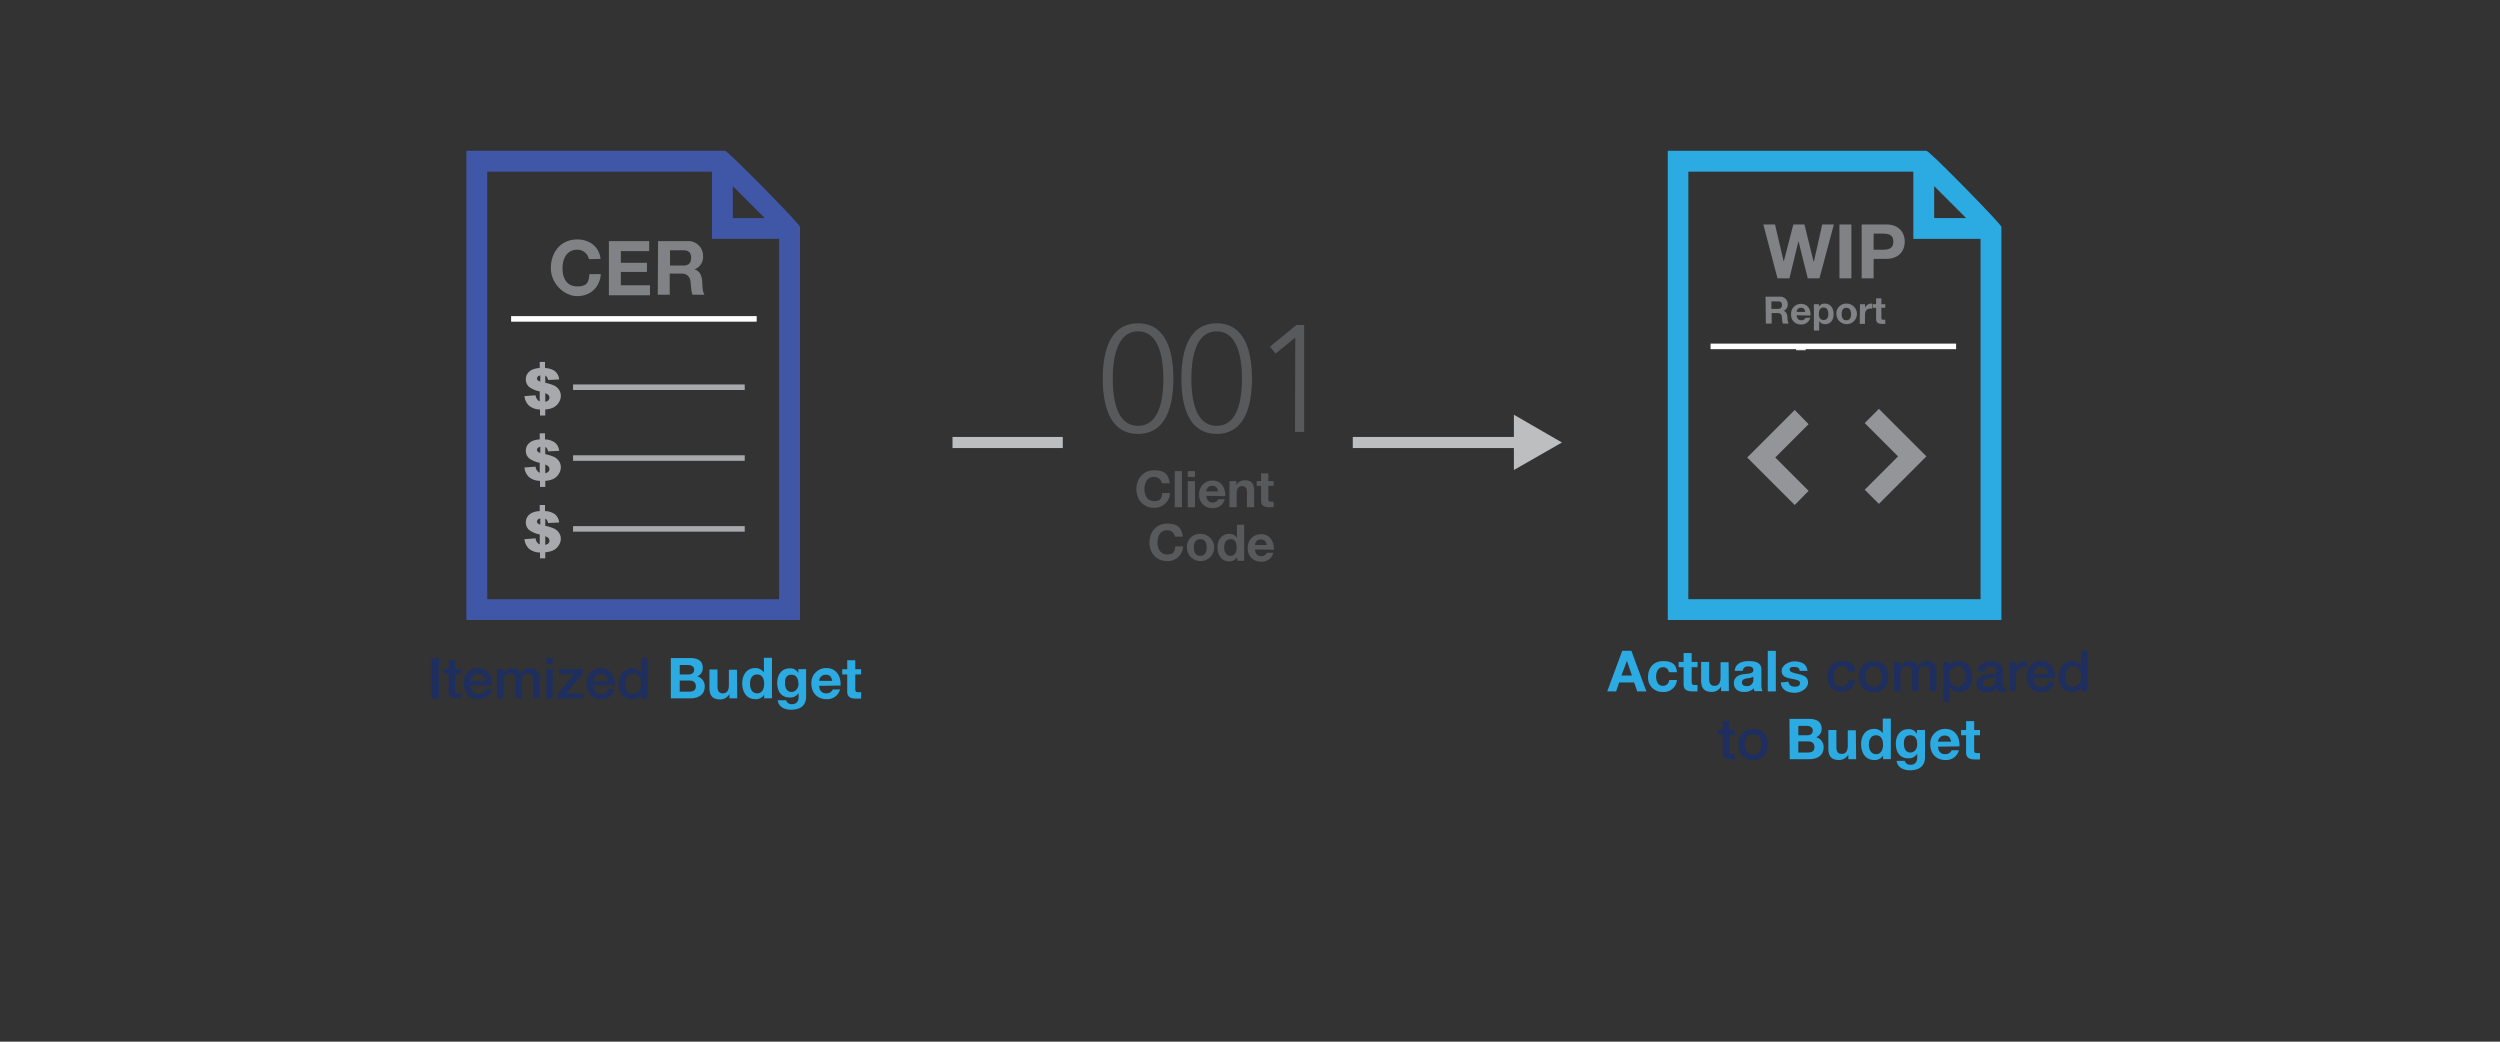 <svg id="Layer_1" data-name="Layer 1" xmlns="http://www.w3.org/2000/svg" viewBox="0 0 900 375"><rect x="0" y="0" width="900" height="375" fill="#333333" stroke="none"/><defs><style>.cls-1,.cls-6,.cls-9{fill:none}.cls-1,.cls-3{stroke:#bcbec0;stroke-width:4px}.cls-1,.cls-3,.cls-6,.cls-9{stroke-miterlimit:10}.cls-2{fill:#bcbec0}.cls-3{fill:#848484}.cls-4{fill:#1e2e5e}.cls-5{fill:#2cabe2}.cls-6{stroke:#a7a9ac}.cls-6,.cls-9{stroke-width:2px}.cls-7{fill:#3f57a6}.cls-8{fill:#808285}.cls-9{stroke:#fff}.cls-10{fill:#a7a9ac}.cls-11{fill:#ebe5ed}.cls-12{fill:#939598}.cls-13{fill:#58595b}</style></defs><title>c-410</title><path class="cls-1" d="M487 159.3h61"/><path class="cls-2" d="M545 169.2l17.3-9.9-17.3-10v19.9z"/><path class="cls-3" d="M342.9 159.3h39.7"/><path class="cls-4" d="M155.4 236.9h2.6v14.6h-2.6zm4.3 4h1.8v-3.2h2.3v3.2h2.1v1.7h-2.1v5.6c0 1 .1 1.4 1.1 1.4h1v1.8h-1.5c-2.4 0-2.9-.9-2.9-2.7v-6.2h-1.8zm9.7 5.9c0 1.7.9 3.1 2.8 3.1a2.4 2.4 0 0 0 2.6-1.8h2.2a4.6 4.6 0 0 1-4.8 3.6c-3.3 0-5.2-2.3-5.2-5.6s2-5.6 5.1-5.6 5.4 3 5 6.2zm5.4-1.5a2.7 2.7 0 1 0-5.4 0zm4.1-4.4h2.2v1.5h.1a3.5 3.5 0 0 1 3.2-1.8 3 3 0 0 1 3 1.8 3.8 3.8 0 0 1 3.3-1.8c2.2 0 3.5 1 3.5 3.5v7.3h-2.3v-6.2c0-1.7-.1-2.8-1.9-2.8s-2.2 1-2.2 2.8v6.2h-2.3v-6.8c0-1.4-.4-2.2-1.9-2.2a2.4 2.4 0 0 0-2.3 2.7v6.3H179zm17.8-4h2.3v2.2h-2.3zm0 4h2.3v10.5h-2.3zm4.5 0h8.6v1.6l-6 7.1h6.3v1.8h-9.3v-1.6l5.8-7.1h-5.4zm12.4 5.9c0 1.7.9 3.1 2.8 3.1a2.4 2.4 0 0 0 2.6-1.8h2.2a4.6 4.6 0 0 1-4.8 3.6c-3.3 0-5.2-2.3-5.2-5.6s2-5.6 5.1-5.6 5.4 3 5 6.2zm5.4-1.5a2.7 2.7 0 1 0-5.4 0zm14.1 6.1h-2.2V250a3.5 3.5 0 0 1-3.3 1.7c-3.3 0-4.9-2.5-4.9-5.6s2.3-5.5 4.6-5.5a4.1 4.1 0 0 1 3.5 1.7v-5.4h2.3zm-5.2-1.6c2.1 0 3-1.9 3-3.7s-1.1-3.7-2.9-3.7-3 1.9-3 3.8.9 3.7 2.9 3.7z"/><path class="cls-5" d="M241.5 236.9h6.9c2.8 0 4.6.9 4.6 3.6a3.2 3.2 0 0 1-2 3 3.6 3.6 0 0 1 2.7 3.7c0 3-2.5 4.2-5.1 4.2h-7.1zm3.2 5.9h3.2c1.1 0 2-.5 2-1.7s-1.1-1.7-2.2-1.7h-3zm0 6.2h3.4c1.3 0 2.4-.4 2.4-1.9s-.9-2.1-2.3-2.1h-3.5zm20.7 2.4h-2.8V250h-.1a3.8 3.8 0 0 1-3.2 1.8c-3.1 0-3.9-1.7-3.9-4.3V241h2.9v6c0 1.7.5 2.6 1.9 2.6s2.2-.9 2.2-3v-5.5h2.9zm9.7-1.3a3.5 3.5 0 0 1-3.2 1.6c-3.2 0-4.7-2.7-4.7-5.7s1.6-5.5 4.7-5.5a3.6 3.6 0 0 1 3.1 1.6v-5.3h2.9v14.6h-2.8zm-2.5-7.3c-1.9 0-2.6 1.6-2.6 3.4s.8 3.4 2.6 3.4 2.5-1.7 2.5-3.4-.6-3.4-2.5-3.4zm17.6 8c0 1.7-.6 4.7-5.5 4.7-2.1 0-4.5-1-4.7-3.4h3a2 2 0 0 0 2.2 1.4c1.6 0 2.3-1.1 2.3-2.6v-1.4a3.6 3.6 0 0 1-3.2 1.6c-3.2 0-4.5-2.4-4.5-5.3s1.6-5.2 4.5-5.2a3.3 3.3 0 0 1 3.1 1.7v-1.4h2.8zm-2.8-4.7c0-1.7-.6-3.2-2.5-3.2s-2.3 1.4-2.3 3 .6 3.2 2.3 3.2 2.6-1.6 2.6-3.1zm7.5.8c.1 1.8 1 2.7 2.6 2.7a2.4 2.4 0 0 0 2.3-1.4h2.6a4.7 4.7 0 0 1-4.9 3.5c-3.3 0-5.4-2.3-5.4-5.6a5.3 5.3 0 0 1 5.4-5.6c3.6 0 5.3 3 5.1 6.3zm4.7-1.8c-.3-1.5-.9-2.2-2.3-2.2a2.3 2.3 0 0 0-2.4 2.2zm8.3-4.2h2.1v1.9h-2.1v5.2c0 1 .2 1.2 1.2 1.2h.9v2.3h-1.7c-1.8 0-3.3-.4-3.3-2.5v-6.2h-1.8v-1.9h1.8v-3.2h2.9z"/><path class="cls-6" d="M206.3 190.4h61.8"/><path class="cls-7" d="M274.9 67.6Q261.7 54.3 261 54.3h-93.1v168.9H288V81.7q0-.7-13.1-14.1m.3 10.9h-11.4V67l11.4 11.4m-18.9-16.6V86h24.2v129.7H175.4V61.8z" id="Layer0_0_FILL" data-name="Layer0 0 FILL"/><path class="cls-8" d="M212 93.3a4.2 4.2 0 0 0-4.2-3.4c-3.8 0-5.3 3.3-5.3 6.7s1.4 6.5 5.3 6.5 4.1-1.8 4.4-4.4h4.1c-.4 4.8-3.8 7.9-8.5 7.9s-9.5-4.5-9.5-10.1 3.5-10.3 9.5-10.3c4.3 0 7.9 2.5 8.4 7zm7.2-6.5h14.5v3.6h-10.2v4.2h9.4v3.3h-9.4v4.8H234v3.6h-14.8zm17.7 0h10.5a5.3 5.3 0 0 1 5.7 5.4A4.8 4.8 0 0 1 250 97c2.1.5 2.7 2.6 2.8 4.5s.1 3.5.8 4.6h-4.3c-.5-1.2-.5-3.1-.7-4.7s-1.1-2.9-3.2-2.9h-4.3v7.6h-4.3zm4.3 8.8h4.7c1.9 0 2.9-.8 2.9-2.8s-1-2.7-2.9-2.7h-4.7z"/><path class="cls-9" d="M184 114.8h88.4"/><path class="cls-10" d="M201.3 140.4a4.4 4.4 0 0 0-1.8-1.6 15.6 15.6 0 0 0-3.2-1v-2.6l.3.2a2.4 2.4 0 0 1 .7 1.4l4-.2a4.3 4.3 0 0 0-1.7-3.1 6.5 6.5 0 0 0-3.4-1v-2.2h-1.9v2.2a7.6 7.6 0 0 0-2.5.5 4.2 4.2 0 0 0-1.9 1.5 3.7 3.7 0 0 0-.6 2.1 3.5 3.5 0 0 0 1.2 2.7 9.2 9.2 0 0 0 3.8 1.6v3.6a2.4 2.4 0 0 1-.9-.7 3.3 3.3 0 0 1-.6-1.5l-4 .3a5.5 5.5 0 0 0 1.6 3.4 6.1 6.1 0 0 0 4 1.4v2.2h1.9v-2.2a7.9 7.9 0 0 0 2.7-.6 4.8 4.8 0 0 0 2.1-1.8 4.5 4.5 0 0 0 .8-2.5 4 4 0 0 0-.6-2.1zm-7.6-3.4a1 1 0 0 1-.4-.7 1.2 1.2 0 0 1 .5-.9l.7-.3v2.3zm3.5 7.3l-.9.4v-3.2l.9.5a1.5 1.5 0 0 1 .6 1.1 1.5 1.5 0 0 1-.6 1.2zm4.1 21.8a4.4 4.4 0 0 0-1.8-1.6 15.6 15.6 0 0 0-3.2-1v-2.6l.3.2a2.4 2.4 0 0 1 .7 1.4l4-.2a4.3 4.3 0 0 0-1.7-3.1 6.5 6.5 0 0 0-3.4-1V156h-1.9v2.2a7.6 7.6 0 0 0-2.5.5 4.2 4.2 0 0 0-1.9 1.5 3.7 3.7 0 0 0-.6 2.1 3.5 3.5 0 0 0 1.2 2.7 9.2 9.2 0 0 0 3.8 1.6v3.6a2.4 2.4 0 0 1-.9-.7 3.3 3.3 0 0 1-.6-1.5l-4 .3a5.5 5.5 0 0 0 1.6 3.4 6.1 6.1 0 0 0 4 1.4v2.2h1.9v-2.2a7.9 7.9 0 0 0 2.7-.6 4.8 4.8 0 0 0 2.1-1.8 4.5 4.5 0 0 0 .8-2.5 4 4 0 0 0-.6-2.1zm-7.6-3.4a1 1 0 0 1-.4-.7 1.2 1.2 0 0 1 .5-.9l.7-.3v2.3zm3.5 7.3l-.9.4v-3.2l.9.5a1.5 1.5 0 0 1 .6 1.1 1.5 1.5 0 0 1-.6 1.2zm4.1 21.9a4.4 4.4 0 0 0-1.8-1.6 15.6 15.6 0 0 0-3.2-1v-2.6l.3.2a2.4 2.4 0 0 1 .7 1.4l4-.2a4.3 4.3 0 0 0-1.7-3.1 6.5 6.5 0 0 0-3.4-1v-2.2h-1.9v2.2a7.6 7.6 0 0 0-2.5.5 4.2 4.2 0 0 0-1.9 1.5 3.7 3.7 0 0 0-.6 2.1 3.5 3.5 0 0 0 1.2 2.7 9.2 9.2 0 0 0 3.8 1.6v3.6a2.4 2.4 0 0 1-.9-.7 3.3 3.3 0 0 1-.6-1.5l-4 .3a5.5 5.5 0 0 0 1.6 3.4 6.1 6.1 0 0 0 4 1.4v2.1h1.9v-2.2a7.9 7.9 0 0 0 2.7-.6 4.8 4.8 0 0 0 2.1-1.8 4.5 4.5 0 0 0 .8-2.5 4 4 0 0 0-.6-2zm-7.6-3.4a1 1 0 0 1-.4-.7 1.2 1.2 0 0 1 .5-.9l.7-.3v2.3zm3.5 7.3l-.9.4V193l.9.5a1.5 1.5 0 0 1 .6 1.1 1.5 1.5 0 0 1-.6 1.2z"/><path class="cls-6" d="M206.3 139.4h61.8m-61.8 25.5h61.8"/><path class="cls-11" d="M650 126.1h-3.4v-.8h3.6l-.2.8z"/><path class="cls-5" d="M584 234.3h3.3l5.4 14.6h-3.3l-1.1-3.2h-5.4l-1.1 3.2h-3.2zm-.3 8.9h3.8l-1.8-5.3zm17.1-1.2a2 2 0 0 0-2.1-1.8c-1.9 0-2.5 1.9-2.5 3.4s.6 3.3 2.4 3.3a2.2 2.2 0 0 0 2.3-2.1h2.8a4.7 4.7 0 0 1-5.1 4.3 5.1 5.1 0 0 1-5.3-5.4c0-3.3 2-5.7 5.4-5.7s4.8 1.3 5 4zm8.2-3.7h2.1v1.9H609v5.2c0 1 .2 1.2 1.2 1.2h.9v2.3h-1.7c-1.8 0-3.3-.4-3.3-2.5v-6.2h-1.8v-1.9h1.8v-3.2h2.9zm13.4 10.5h-2.8v-1.5h-.1a3.8 3.8 0 0 1-3.2 1.8c-3.1 0-3.9-1.7-3.9-4.3v-6.5h2.9v6c0 1.7.5 2.6 1.9 2.6s2.2-.9 2.2-3v-5.5h2.9zm2.1-7.3c.2-2.7 2.6-3.5 5-3.5s4.6.5 4.6 3v5.5a5.4 5.4 0 0 0 .4 2.3h-2.9a4.3 4.3 0 0 1-.2-1 4.8 4.8 0 0 1-3.6 1.3c-2 0-3.6-1-3.6-3.2s1.8-3 3.6-3.2 3.4-.2 3.4-1.4-.9-1.4-1.9-1.4-1.8.5-1.9 1.6zm6.7 2.1a5.8 5.8 0 0 1-2.4.6c-.9.2-1.7.5-1.7 1.5s.8 1.3 1.8 1.3a2.2 2.2 0 0 0 2.3-2.4zm5.2-9.3h2.9v14.6h-2.9zm7.5 11.1c0 1.3 1.1 1.8 2.2 1.8s1.9-.3 1.9-1.3-1.2-1.2-3.3-1.6-3.3-1-3.3-2.8 2.3-3.4 4.6-3.4 4.4.8 4.7 3.4h-2.8c-.1-1.1-.9-1.4-2-1.4s-1.6.1-1.6 1 1.6 1.2 3.3 1.6 3.3 1 3.3 3-2.4 3.7-4.8 3.7-4.8-.9-5-3.7z"/><path class="cls-4" d="M665.5 241.8a2.2 2.2 0 0 0-2.4-2c-1.2 0-2.9.6-2.9 3.8s.8 3.6 2.8 3.6a2.5 2.5 0 0 0 2.5-2.4h2.3a4.5 4.5 0 0 1-4.8 4.2c-3.3 0-5.1-2.3-5.1-5.4s1.7-5.7 5.2-5.7 4.5 1.2 4.8 3.8zm3.7 1.8c0-3.2 1.9-5.6 5.3-5.6s5.3 2.3 5.3 5.6-1.9 5.6-5.3 5.6-5.3-2.4-5.3-5.6zm8.3 0c0-1.8-.9-3.7-3-3.7s-3 1.9-3 3.7.9 3.7 3 3.7 3.1-1.9 3.1-3.7zm4.3-5.3h2.2v1.5h.1a3.5 3.5 0 0 1 3.2-1.8 3 3 0 0 1 3 1.8 3.8 3.8 0 0 1 3.3-1.8c2.2 0 3.5 1 3.5 3.5v7.3h-2.3v-6.2c0-1.7-.1-2.8-1.9-2.8s-2.2 1-2.2 2.8v6.2h-2.3V242c0-1.4-.4-2.2-1.9-2.2a2.4 2.4 0 0 0-2.3 2.7v6.3h-2.3zm17.8 0h2.2v1.4a3.5 3.5 0 0 1 3.3-1.7c3.3 0 4.9 2.5 4.9 5.6s-1.4 5.5-4.6 5.5a4.1 4.1 0 0 1-3.5-1.7v5.3h-2.3zm5.2 1.5c-2 0-3 1.5-3 3.7s1.1 3.7 3 3.7 2.9-1.9 2.9-3.7-.9-3.7-2.9-3.7zm16.1 6.7c0 .6.1.8.6.8h.6v1.6l-1.5.3c-.9 0-1.6-.3-1.8-1.3a5.4 5.4 0 0 1-3.7 1.3c-1.9 0-3.6-1-3.6-3.1s2.1-3.1 4.1-3.3 3.2-.1 3.2-1.5-1.2-1.4-2.2-1.4-2.2.5-2.3 1.7H712c.2-2.7 2.5-3.5 4.8-3.5s4.2.8 4.2 3.1zm-2.3-2.9a8.3 8.3 0 0 1-2.9.6c-1 .2-1.9.5-1.9 1.8s1.3 1.3 2.1 1.3 2.6-.5 2.6-2zm4.8-5.3h2.2v2a3.4 3.4 0 0 1 3.1-2.3h.9v2.2h-1c-1.6 0-2.9 1.3-2.9 3.6v5h-2.3zm8.6 5.9c0 1.7.9 3.1 2.8 3.1a2.4 2.4 0 0 0 2.6-1.8h2.2a4.6 4.6 0 0 1-4.8 3.6c-3.3 0-5.2-2.3-5.2-5.6s2-5.6 5.1-5.6 5.4 3 5 6.2zm5.4-1.5a2.7 2.7 0 1 0-5.4 0zm14.1 6.1h-2.2v-1.4a3.5 3.5 0 0 1-3.3 1.7c-3.3 0-4.9-2.5-4.9-5.6s2.3-5.5 4.6-5.5a4.1 4.1 0 0 1 3.5 1.7v-5.4h2.3zm-5.2-1.6c2.1 0 3-1.9 3-3.7s-1.1-3.7-2.9-3.7-3 1.9-3 3.8.9 3.7 2.9 3.7zm-127.9 15.6h1.8v-3.2h2.3v3.2h2.1v1.7h-2.1v5.6c0 1 .1 1.4 1.1 1.4h1v1.8h-1.5c-2.4 0-2.9-.9-2.9-2.7v-6.2h-1.8zm7.4 5.2c0-3.2 1.9-5.6 5.3-5.6s5.3 2.3 5.3 5.6-1.9 5.6-5.3 5.6-5.3-2.3-5.3-5.6zm8.3 0c0-1.8-.9-3.7-3-3.7s-3 1.9-3 3.7.9 3.7 3 3.7 3-1.8 3-3.7z"/><path class="cls-5" d="M644.2 258.8h6.9c2.8 0 4.7.9 4.7 3.6a3.2 3.2 0 0 1-2 3 3.6 3.6 0 0 1 2.7 3.7c0 3-2.5 4.2-5.1 4.2h-7.1zm3.2 5.9h3.2c1.1 0 2-.5 2-1.7s-1.1-1.7-2.2-1.7h-3zm0 6.2h3.4c1.3 0 2.4-.4 2.4-1.9s-.9-2.1-2.3-2.1h-3.5zm20.8 2.4h-2.8v-1.5h-.1a3.8 3.8 0 0 1-3.2 1.8c-3.1 0-3.9-1.7-3.9-4.3v-6.5h2.9v6c0 1.7.5 2.6 1.9 2.6s2.2-.9 2.2-3v-5.5h2.9zm9.7-1.3a3.5 3.5 0 0 1-3.2 1.6c-3.2 0-4.7-2.7-4.7-5.7s1.6-5.5 4.7-5.5a3.6 3.6 0 0 1 3.1 1.6v-5.3h2.9v14.6h-2.8zm-2.5-7.3c-1.9 0-2.6 1.6-2.6 3.4s.8 3.4 2.6 3.4 2.5-1.7 2.5-3.4-.6-3.4-2.5-3.4zm17.6 7.9c0 1.7-.6 4.7-5.5 4.7-2.1 0-4.5-1-4.7-3.4h2.9a2 2 0 0 0 2.2 1.4c1.6 0 2.3-1.1 2.3-2.6v-1.4a3.6 3.6 0 0 1-3.2 1.7c-3.2 0-4.5-2.4-4.5-5.3s1.6-5.2 4.5-5.2a3.3 3.3 0 0 1 3.1 1.7v-1.4h2.9zm-2.8-4.7c0-1.7-.6-3.2-2.5-3.2s-2.3 1.4-2.3 3 .6 3.2 2.3 3.2 2.5-1.5 2.5-3zm7.5.9c.1 1.8 1 2.7 2.6 2.7a2.4 2.4 0 0 0 2.3-1.4h2.6a4.7 4.7 0 0 1-4.9 3.5c-3.3 0-5.4-2.3-5.4-5.6a5.3 5.3 0 0 1 5.4-5.6c3.6 0 5.3 3 5.1 6.3zm4.7-1.8c-.3-1.5-.9-2.2-2.3-2.2a2.3 2.3 0 0 0-2.4 2.2zm8.3-4.2h2.1v1.9h-2.1v5.2c0 1 .2 1.2 1.2 1.2h.9v2.3h-1.7c-1.8 0-3.3-.4-3.3-2.5v-6.2H706v-1.9h1.8v-3.2h2.9z"/><path class="cls-5" d="M707.4 67.6q-13.1-13.3-13.9-13.3h-93.1v168.9h120.1V81.7q0-.7-13.1-14.1m.3 10.9h-11.4V67l11.4 11.4m-18.9-16.6V86H713v129.7H607.8V61.8z" id="Layer0_0_FILL-2" data-name="Layer0 0 FILL"/><path class="cls-8" d="M655 100.2h-4.2L647.5 87h-.1l-3.2 13.2h-4.3l-5.1-19.4h4.2l3.1 13.2h.1l3.4-13.2h4l3.3 13.4h.1l3-13.4h4.2zm7.2-19.4h4.3v19.4h-4.3zm8 0h8.8c4.8 0 6.7 3.1 6.7 6.2s-1.9 6.2-6.7 6.2h-4.5v7h-4.3zm4.3 9.1h3.3c2 0 3.8-.4 3.8-2.9s-1.8-2.9-3.8-2.9h-3.3zm-38.9 16.9h5.2a2.7 2.7 0 0 1 2.8 2.7 2.4 2.4 0 0 1-1.5 2.4c1 .3 1.3 1.3 1.4 2.3a5.3 5.3 0 0 0 .4 2.3h-2.1a10.7 10.7 0 0 1-.3-2.3c-.1-1-.5-1.5-1.6-1.5h-2.1v3.8h-2.1zm2.1 4.4h2.3c1 0 1.5-.4 1.5-1.4s-.5-1.3-1.5-1.3h-2.3zm9.1 2.3c.1 1.2.7 1.8 1.7 1.8a1.6 1.6 0 0 0 1.5-.9h1.7a3.2 3.2 0 0 1-3.3 2.4 3.4 3.4 0 0 1-3.6-3.7 3.5 3.5 0 0 1 3.6-3.7c2.4 0 3.5 2 3.4 4.2zm3.1-1.2c-.2-1-.6-1.5-1.5-1.5a1.5 1.5 0 0 0-1.6 1.5zm3.1-2.8h1.8v.9a2.3 2.3 0 0 1 2.1-1.1c2.2 0 3.2 1.8 3.2 3.8s-1 3.6-3.1 3.6a2.5 2.5 0 0 1-2.1-1.1v3.4H653zm5.2 3.5c0-1.1-.4-2.3-1.7-2.3s-1.7 1.1-1.7 2.3.4 2.2 1.7 2.2 1.7-1 1.7-2.2zm6.5-3.7a3.7 3.7 0 1 1-3.6 3.7 3.5 3.5 0 0 1 3.6-3.7zm0 6c1.3 0 1.7-1.1 1.7-2.2s-.4-2.3-1.7-2.3-1.7 1.1-1.7 2.3.4 2.2 1.7 2.2zm4.9-5.8h1.8v1.3a2.5 2.5 0 0 1 2.2-1.5h.4v1.8h-.7c-1.4 0-1.9 1-1.9 2.3v3.2h-1.9zm7.7 0h1.4v1.3h-1.4v3.5c0 .7.2.8.8.8h.6v1.5h-1.1c-1.2 0-2.2-.3-2.2-1.7v-4.1h-1.2v-1.3h1.2v-2.1h1.9z"/><path class="cls-9" d="M615.8 124.7h88.4"/><path class="cls-12" d="M676.4 181.4l-5.1-5.1 12-12-12-12 5.1-5.1 17.1 17.1-17.1 17.1zm-30.3-33.8l5 5.1-12 12 12 12-5 5.1-17.1-17.1 17.1-17.1z"/><path class="cls-13" d="M418.3 174a2.8 2.8 0 0 0-2.8-2.3c-2.6 0-3.5 2.2-3.5 4.4s1 4.3 3.5 4.3 2.7-1.2 2.9-2.9h2.8a5.5 5.5 0 0 1-5.7 5.3c-4 0-6.4-3-6.4-6.7s2.4-6.8 6.4-6.8 5.2 1.7 5.6 4.7zm4.6-4.4h2.6v13h-2.6zm7.3 2.1h-2.6v-2.1h2.6zm-2.6 1.5h2.6v9.4h-2.6zm6.7 5.3c.1 1.6.9 2.4 2.3 2.4a2.1 2.1 0 0 0 2-1.2h2.3a4.2 4.2 0 0 1-4.4 3.2 4.6 4.6 0 0 1-4.8-4.9 4.7 4.7 0 0 1 4.8-5c3.2 0 4.7 2.7 4.6 5.6zm4.2-1.6c-.2-1.3-.8-2-2.1-2a2 2 0 0 0-2.1 2zm4.1-3.7h2.5v1.3h.1a3.3 3.3 0 0 1 2.9-1.6c2.7 0 3.4 1.5 3.4 3.9v5.8h-2.6v-5.3c0-1.5-.5-2.3-1.7-2.3s-2 .8-2 2.7v4.9h-2.6zm14 0h1.9v1.7h-1.9v4.6c0 .9.2 1.1 1.1 1.1h.8v2H457c-1.6 0-3-.4-3-2.2v-5.5h-1.6v-1.7h1.6v-2.8h2.6zm-33.6 20a2.8 2.8 0 0 0-2.8-2.3c-2.6 0-3.5 2.2-3.5 4.4s1 4.3 3.5 4.3 2.7-1.2 2.9-2.9h2.8a5.5 5.5 0 0 1-5.7 5.3c-4 0-6.4-3-6.4-6.7s2.4-6.8 6.4-6.8 5.2 1.7 5.6 4.7zm9.1-1a4.9 4.9 0 1 1-4.8 5 4.6 4.6 0 0 1 4.8-5zm0 7.9c1.8 0 2.3-1.5 2.3-3s-.5-3-2.3-3-2.3 1.5-2.3 3 .5 3 2.3 3zm13.2.5a3.1 3.1 0 0 1-2.8 1.5c-2.8 0-4.2-2.4-4.2-5s1.4-4.9 4.2-4.9a3.2 3.2 0 0 1 2.8 1.4v-4.7h2.6v13h-2.4zm-2.3-6.5c-1.7 0-2.3 1.5-2.3 3s.7 3 2.3 3 2.2-1.5 2.2-3-.5-3-2.1-3zm8.8 3.7c.1 1.6.9 2.4 2.3 2.4a2.1 2.1 0 0 0 2-1.2h2.3a4.2 4.2 0 0 1-4.4 3.2 4.6 4.6 0 0 1-4.8-4.9 4.7 4.7 0 0 1 4.8-5c3.2 0 4.7 2.7 4.6 5.6zm4.2-1.6c-.2-1.3-.8-2-2.1-2a2 2 0 0 0-2.1 2zm-46.3-79.8c10.8 0 12.7 11.5 12.7 19.9s-1.9 19.9-12.7 19.9-12.7-11.5-12.7-19.9 1.9-19.9 12.7-19.9zm0 36.9c8.2 0 9.1-11 9.1-17s-1-17-9.1-17-9.1 11-9.1 17 .9 17 9.1 17zm28.3-36.9c10.8 0 12.7 11.5 12.7 19.9s-1.9 19.9-12.7 19.9-12.7-11.5-12.7-19.9 1.9-19.9 12.7-19.9zm0 36.9c8.2 0 9.1-11 9.1-17s-1-17-9.1-17-9.1 11-9.1 17 .9 17 9.1 17zm28.3-31.7h-.1l-7 5.7-2-2.5 9.5-7.8h2.8v38.5h-3.3z"/></svg>